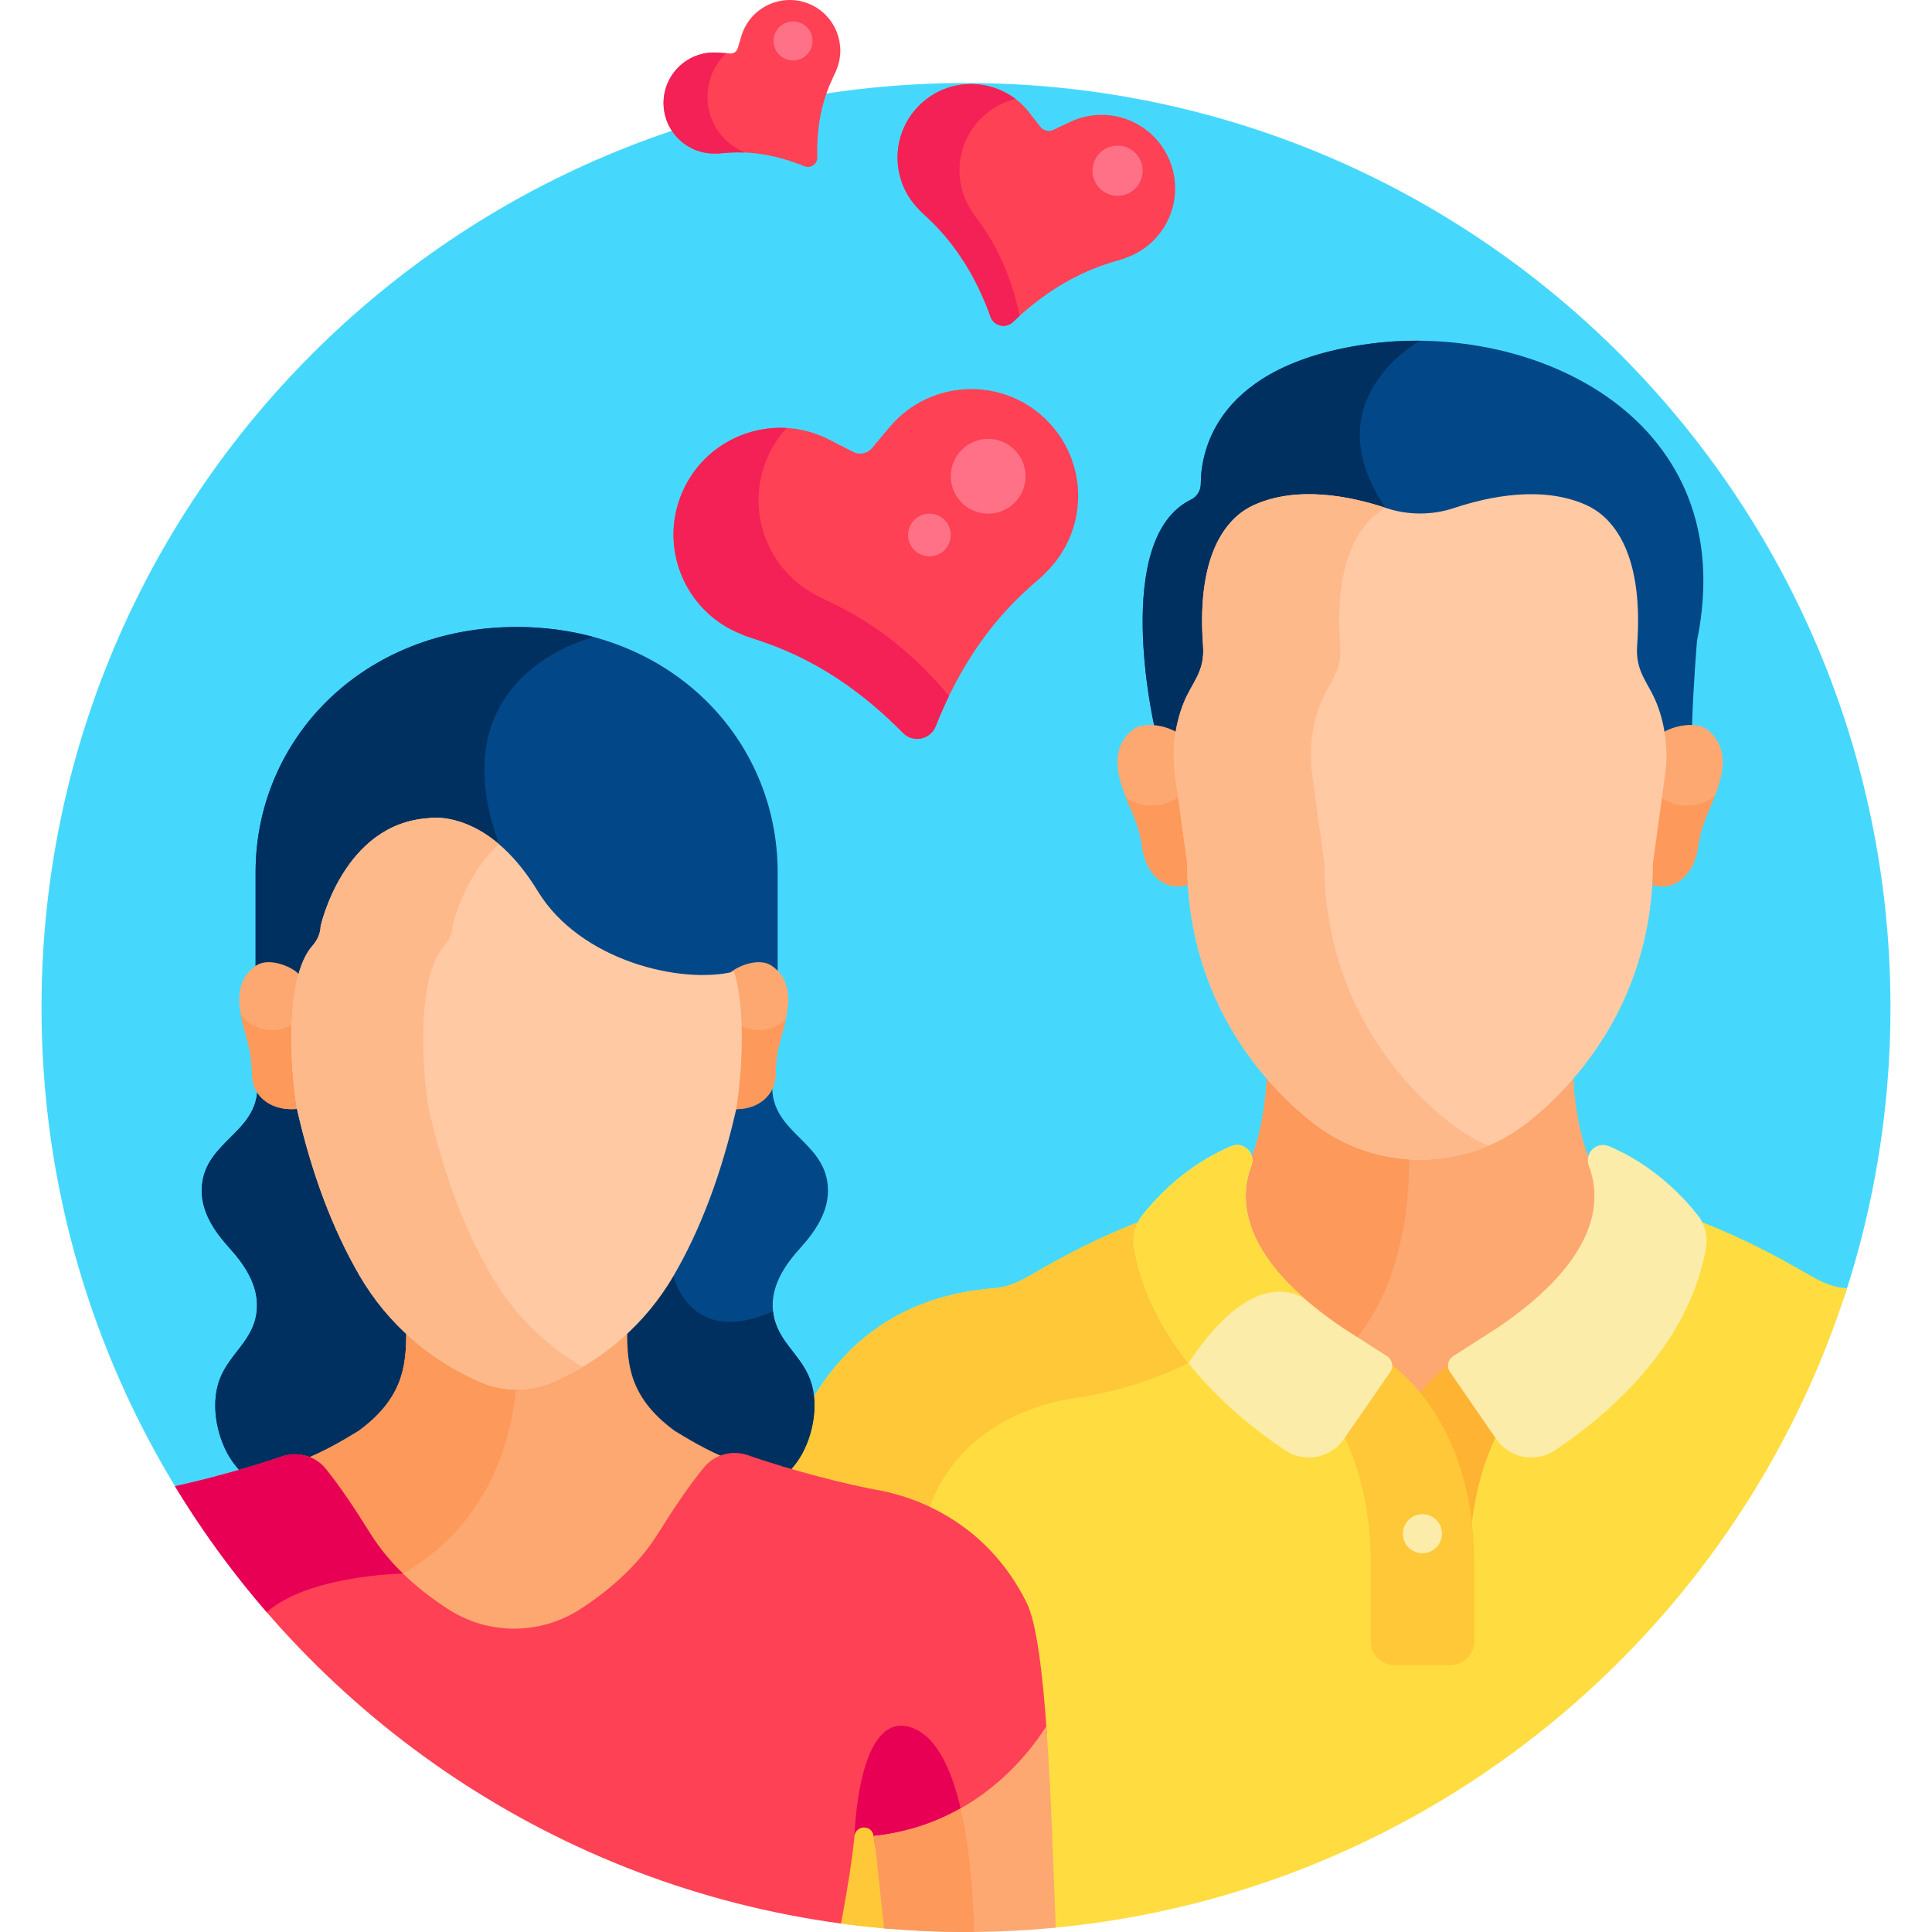 <svg id="Layer_1" enable-background="new 0 0 512 512" height="512" viewBox="0 0 512 512" width="512" xmlns="http://www.w3.org/2000/svg"><g><path d="m488.733 343.709c7.949-24.132 12.265-49.914 12.265-76.708 0-135.309-109.689-244.999-244.999-244.999s-244.998 109.69-244.998 244.999c0 47.329 13.434 91.514 36.677 128.975 20.13 1.683 268.809 20.667 441.055-52.267z" fill="#46d8fc"/><path d="m366.773 360.665c.412.264.663.717.673 1.213.01.467.235.903.612 1.18 1.344.985 4.055 3.196 7.126 6.933.6.73 1.718.73 2.317.001 3.079-3.742 5.782-5.948 7.119-6.931.376-.277.602-.714.611-1.182.009-.496.261-.95.674-1.214 2.035-2.12 43.758-22.269 37.57-48.897-4.913-8.209-6.334-19.851-6.63-28.451-4.092 4.766-8.385 8.752-12.489 11.938-7.994 6.207-17.859 9.579-28.018 9.579-10.16 0-20.025-3.372-28.018-9.579-4.103-3.186-8.397-7.173-12.489-11.938-.296 8.603-1.718 20.251-6.636 28.46-6.249 26.722 35.341 46.558 37.578 48.888z" fill="#fca870"/><path d="m335.832 283.317c-.296 8.603-1.718 20.251-6.636 28.46-4.638 19.832 17.071 35.869 29.49 43.774 13.893-16.076 15.014-40.164 14.747-50.819-9.124-.579-17.884-3.864-25.112-9.477-4.103-3.187-8.398-7.173-12.489-11.938z" fill="#fd995b"/><path d="m489.434 341.415c-5.227-.427-8.008-2.456-14.168-5.929-8.673-4.89-17.428-9.064-26.5-12.487 1.652 2.121 2.331 4.862 1.858 7.53-4.608 25.986-26.654 44.097-39.385 52.58-4.412 2.939-10.451 1.791-13.458-2.563-.128-.125-.499-1.088-1.607-1.008-.535.044-1.006.37-1.236.857-3.234 6.871-5.37 14.597-6.347 22.963-.013.115-.013.232 0 .348.403 3.453.607 7.025.607 10.617v20.574c0 2.707-2.203 4.91-4.91 4.91h-14.656c-2.707 0-4.91-2.203-4.91-4.91v-20.574c0-12.684-2.349-24.099-6.984-33.931-.229-.485-.699-.811-1.234-.855-1.102-.079-1.474.871-1.608 1.009-3.006 4.353-9.045 5.505-13.458 2.563-12.731-8.483-34.777-26.596-39.384-52.58-.473-2.668.206-5.409 1.857-7.53-9.071 3.423-17.826 7.596-26.499 12.487-6.16 3.473-8.941 5.502-14.168 5.929-71.07 5.81-60.959 99.727-60.959 99.727-6.456 23.204-8.064 43.974-7.86 59.893l28.458 8.729.001.003c3.776.509 7.579.933 11.408 1.268v-.003l20.532-.083c1.954-20.607 1.954-42.279 1.905-48.524.238 16.941 3.798 32.986 6.69 48.489l16.257-.066c98.885-9.484 180.599-77.734 209.801-169.429-.015-.001-.029-.003-.043-.004z" fill="#ffdd40"/><path d="m314.957 361.223c.294-.445.587-.88.879-1.306-6.434-8.198-11.771-18.042-13.783-29.388-.473-2.668.206-5.409 1.857-7.53-9.071 3.423-17.826 7.596-26.499 12.487-6.16 3.473-8.941 5.502-14.168 5.929-71.07 5.81-60.959 99.727-60.959 99.727-6.457 23.204-8.064 43.974-7.86 59.893l28.458 8.729.001.003c3.776.509 7.579.933 11.408 1.268v-.003l9.19-.037c0-19.714 0-68.788 0-93.978 0-31.983 24-44.017 41.333-46.479 17.335-2.462 30.143-9.315 30.143-9.315z" fill="#ffc839"/><path d="m362.792 91.134c-40.682 5.543-44.548 28.608-44.567 37.071-.004 1.775-.987 3.419-2.583 4.196-21.161 10.294-9.752 59.909-9.752 59.909 2.125.142 4.349 1.003 6.008 1.806.406-2.528 1.069-5.017 2.006-7.423.714-1.834 1.606-3.685 2.721-5.435 1.935-3.036 2.817-6.618 2.554-10.198-.761-10.351-.394-30.746 13.268-36.893 11.574-5.208 25.773-2.192 34.827.819 5.88 1.955 12.25 1.955 18.13 0 9.054-3.011 23.252-6.027 34.827-.819 13.623 6.13 14.027 26.427 13.275 36.805-.262 3.608.596 7.227 2.546 10.286 1.151 1.806 2.065 3.721 2.79 5.612.901 2.351 1.542 4.78 1.938 7.246 2.091-1.013 5.08-2.117 7.637-1.755.313-10.849 1.314-22.544 1.314-22.544 12.056-59.047-43.136-84.651-86.939-78.683z" fill="#024788"/><path d="m376.321 90.299c-4.572-.043-9.109.232-13.529.835-40.682 5.543-44.549 28.608-44.567 37.071-.004 1.775-.987 3.419-2.582 4.196-21.161 10.294-9.752 59.909-9.752 59.909 2.125.142 4.349 1.003 6.008 1.806.406-2.528 1.07-5.017 2.006-7.423.714-1.834 1.606-3.685 2.721-5.435 1.935-3.036 2.817-6.618 2.554-10.198-.76-10.351-.394-30.746 13.268-36.893 11.574-5.208 25.772-2.192 34.827.819.073.024.148.04.221.064-.104-.156-.203-.312-.31-.469-19.28-28.279 8.372-43.859 9.135-44.282z" fill="#003060"/><path d="m452.989 193.769c-3.169-2.904-9.48-1.432-12.209.346.598 3.723.632 7.532.115 11.293l-3.221 23.455c0 1.891-.06 3.746-.169 5.568 7.853 2.369 11.753-4.681 12.41-9.519.283-2.083.745-4.135 1.387-6.138 2.09-6.525 9.626-17.73 1.687-25.005z" fill="#fca870"/><path d="m447.026 213.514c-2.588 0-4.978-.827-6.938-2.219l-2.412 17.568c0 1.891-.06 3.746-.169 5.568 7.853 2.369 11.753-4.681 12.41-9.519.283-2.083.745-4.135 1.387-6.138.704-2.197 2.024-4.925 3.163-7.855-2.047 1.62-4.628 2.595-7.441 2.595z" fill="#fd995b"/><path d="m299.689 193.769c3.169-2.904 9.48-1.432 12.209.346-.598 3.723-.632 7.532-.115 11.293l3.22 23.455c0 1.891.06 3.746.169 5.568-7.853 2.369-11.753-4.681-12.41-9.519-.283-2.083-.745-4.135-1.387-6.138-2.089-6.525-9.625-17.73-1.686-25.005z" fill="#fca870"/><path d="m312.552 211.014c-2.027 1.561-4.558 2.499-7.313 2.499-2.55 0-4.911-.801-6.855-2.157 1.098 2.763 2.323 5.33 2.991 7.417.641 2.003 1.104 4.056 1.387 6.138.657 4.838 4.558 11.888 12.41 9.519-.109-1.823-.169-3.678-.169-5.568z" fill="#fd995b"/><path d="m439.177 186.74c-2.291-5.977-5.841-8.452-5.313-15.744 1.899-26.196-7.635-34.525-13.486-37.157-11.472-5.161-25.412-2.412-35.086.805-5.773 1.92-12.133 1.92-17.906 0-9.674-3.216-23.611-5.967-35.086-.805-5.862 2.637-15.408 10.984-13.479 37.247.526 7.145-2.972 9.619-5.251 15.476-2.291 5.887-3.032 12.418-2.144 18.89l3.218 23.411c0 38.672 23.397 61.015 33.457 68.826 16.502 12.816 39.853 12.91 56.475 0 10.06-7.811 33.457-30.155 33.454-68.777l3.221-23.455c.88-6.408.162-12.88-2.074-18.717z" fill="#ffc9a4"/><g><path d="m384.435 297.689c-10.06-7.81-33.457-30.154-33.457-68.826l-3.218-23.411c-.889-6.471-.147-13.003 2.143-18.89 2.279-5.857 5.777-8.331 5.251-15.476-1.777-24.194 6.182-33.179 12.03-36.507-9.666-3.188-23.488-5.867-34.885-.74-5.862 2.637-15.408 10.984-13.479 37.247.526 7.145-2.972 9.619-5.251 15.476-2.291 5.887-3.033 12.418-2.144 18.89l3.218 23.411c0 38.672 23.397 61.015 33.457 68.826 13.38 10.391 31.262 12.417 46.409 5.931-3.542-1.516-6.933-3.492-10.074-5.931z" fill="#feb98a"/></g><g><path d="m219.353 314.032c-1.123-11.516-14.373-13.881-14.696-25.508-.005-.183 0-.364.002-.545h-136.434c.002.182.007.362.002.545-.322 11.627-13.572 13.992-14.696 25.508-.675 6.921 3.525 12.528 7.287 16.718 3.763 4.191 7.944 9.856 7.212 16.764-.822 7.769-7.228 11.158-9.812 18.018-2.672 7.095-.494 16.482 3.523 21.996 4.017 5.515 9.428 8.072 14.65 10.471h58.55 3 58.551c5.222-2.4 10.633-4.957 14.65-10.471s6.195-14.901 3.523-21.996c-2.584-6.861-8.99-10.249-9.812-18.018-.731-6.908 3.45-12.573 7.212-16.764 3.764-4.191 7.964-9.797 7.288-16.718z" fill="#024788"/></g><g><path d="m204.854 347.513c-21.962 9.847-26.401-9.327-26.401-9.327l-42.001-50.208h-68.227c.002.182.007.362.002.545-.322 11.627-13.572 13.992-14.696 25.508-.675 6.921 3.525 12.528 7.287 16.718 3.763 4.191 7.944 9.856 7.212 16.764-.822 7.769-7.228 11.158-9.812 18.018-2.673 7.095-.494 16.482 3.523 21.996 4.017 5.515 9.428 8.072 14.65 10.471h58.55 3 58.55c5.222-2.4 10.633-4.957 14.65-10.471s6.195-14.901 3.523-21.996c-2.582-6.86-8.988-10.248-9.81-18.018z" fill="#003060"/></g><path d="m79.337 259.302c.841-2.749 1.97-5.101 3.473-6.793 1.36-1.532 2.108-3.32 2.162-5.175 0 0 5.973-27.217 28.62-28.628 0 0 15.36-2.929 28.916 19.325 11.245 18.46 37.847 24.718 51.809 21.375 3.054-1.941 8.208-3.049 11.771-1.772.001-16.217.001-22.824.001-25.245 0-.88 0-1.209 0-1.244 0-35.133-28.142-64.987-69.175-64.987-40.791 0-69.176 29.755-69.176 64.987v26.489c3.497-1.252 8.526-.206 11.599 1.668z" fill="#024788"/><path d="m157.351 168.834c-6.358-1.727-13.192-2.675-20.439-2.675-40.791 0-69.176 29.755-69.176 64.987v26.489c3.498-1.253 8.527-.207 11.6 1.667.841-2.749 1.971-5.101 3.473-6.793 1.36-1.532 2.107-3.32 2.162-5.175 0 0 5.973-27.217 28.62-28.628 0 0 9.133-1.73 19.529 7.675-.259-.872-.539-1.753-.869-2.654-16.307-44.572 23.856-54.595 25.1-54.893z" fill="#003060"/><path d="m204.543 255.957c-3.223-2.245-8.761-.143-11.017 1.799-.129.129-.246.254-.369.381 3.538 12.958 1.284 33.112.907 35.525-.019.082-.039.163-.058.245 6.66.455 11.543-3.517 11.543-9.368 0-1.921.172-3.837.509-5.729 1.099-6.162 6.561-17.229-1.515-22.853z" fill="#fca870"/><path d="m201.02 273c-2.255 0-4.337-.728-6.039-1.95.53 10.529-.653 20.923-.917 22.614-.019.082-.039.163-.058.245 6.66.455 11.543-3.517 11.543-9.368 0-1.921.172-3.837.51-5.729.425-2.385 1.501-5.504 2.196-8.758-1.869 1.82-4.419 2.946-7.235 2.946z" fill="#fd995b"/><path d="m79.771 293.715c-1.377-7.997-2.527-24.062.226-34.666-.379-.421-.779-.849-1.222-1.292-2.255-1.943-7.793-4.044-11.017-1.799-8.076 5.624-2.614 16.691-1.515 22.854.337 1.892.509 3.808.509 5.729 0 6.274 5.612 10.393 13.013 9.203 0 0 .006-.016.007-.023z" fill="#fca870"/><path d="m78.421 270.844c-1.75 1.347-3.935 2.156-6.314 2.156-3.4 0-6.409-1.643-8.301-4.171.655 3.688 1.959 7.299 2.438 9.982.337 1.892.509 3.808.509 5.729 0 6.274 5.612 10.393 13.013 9.203 0 0 .005-.016.006-.023l-.002-.006c-.921-5.358-1.736-14.337-1.349-22.87z" fill="#fd995b"/><g><path d="m86.305 391.232c3.717 4.568 7.851 10.796 11.932 17.326 5.422 8.676 13.326 15.243 20.538 19.898 10.648 6.873 24.316 6.873 34.965 0 7.212-4.655 15.115-11.222 20.538-19.898 4.235-6.776 8.525-13.136 12.349-17.743 1.878-2.263 4.569-3.56 7.387-3.742-7.39-2.926-12.618-6.366-15.137-7.833-13.031-9.488-12.671-19.088-12.671-28.392-7.096 6.343-19.182 14.393-29.271 14.883-10.089-.49-22.175-8.54-29.271-14.883 0 9.303.36 18.904-12.671 28.392-2.576 1.5-7.977 5.064-15.633 8.031-.138.054-.279.104-.418.156 2.819.204 5.504 1.521 7.363 3.805z" fill="#fca870"/></g><path d="m136.942 365.73c-.002 0-.005.001-.008.001-10.089-.49-22.175-8.54-29.271-14.883 0 9.303.36 18.904-12.671 28.392-2.576 1.5-7.977 5.064-15.633 8.031-.138.054-.279.104-.418.156 2.821.204 5.506 1.521 7.365 3.805 3.718 4.568 7.851 10.796 11.933 17.326 1.947 3.115 4.216 5.953 6.655 8.533 1.203-.063 1.9-.074 1.9-.074 23.962-13.756 29.206-37.7 30.148-51.287z" fill="#fd995b"/><path d="m142.507 236.151c-13.556-22.254-28.916-19.325-28.916-19.325-22.647 1.41-28.62 28.628-28.62 28.628-.055 1.854-.803 3.643-2.162 5.175-7.493 8.444-5.852 33.113-4.104 43.27 3.872 17.089 9.48 31.989 16.666 44.289 7.296 12.486 18.345 22.197 31.952 28.084 6.095 2.636 13.083 2.636 19.177 0 13.607-5.887 24.656-15.598 31.952-28.084 7.186-12.296 12.794-27.197 16.673-44.319 1.34-8.517 2.743-25.521-.589-36.389-13.901 3.457-40.726-2.773-52.029-21.329z" fill="#ffc9a4"/><path d="m130.293 338.187c-7.187-12.3-12.795-27.2-16.666-44.289-1.748-10.156-3.389-34.826 4.104-43.27 1.36-1.532 2.108-3.321 2.163-5.175 0 0 2.915-13.236 12.359-21.726-10.031-8.547-18.66-6.902-18.66-6.902-22.647 1.41-28.62 28.628-28.62 28.628-.055 1.854-.803 3.643-2.162 5.175-7.493 8.444-5.852 33.113-4.104 43.27 3.872 17.089 9.48 31.989 16.666 44.289 7.296 12.486 18.345 22.197 31.952 28.084 6.095 2.636 13.083 2.636 19.177 0 2.732-1.182 5.355-2.525 7.872-4.007-10.017-5.899-18.251-14.098-24.081-24.077z" fill="#feb98a"/><path d="m233.152 394.98c-7.632-1.285-23.46-5.286-34.906-9.327-4.158-1.469-8.804-.232-11.62 3.161-3.824 4.608-8.114 10.968-12.349 17.744-5.422 8.676-13.326 15.243-20.538 19.898-10.649 6.873-24.316 6.873-34.965 0-7.212-4.655-15.115-11.222-20.538-19.898-4.081-6.53-8.215-12.759-11.932-17.326-2.791-3.43-7.445-4.694-11.626-3.252-8.754 3.019-20.089 6.088-28.314 7.884 37.519 61.865 101.654 105.782 176.518 115.9.854-4.6 1.617-8.945 2.243-13 .002-.012.003-.023.005-.035.481-3.119.973-6.614 1.321-10.158.29-2.954 4.567-3.082 5.042-.152.1.616.199 1.263.297 1.936 24.592-3.328 39.035-19.236 45.65-28.838-1.113-16.249-2.729-29.51-5.411-34.874-10.935-21.875-30.131-27.983-38.877-29.663z" fill="#ff4155"/><path d="m254.876 480.537c-2.814-12.88-7.528-21.68-14.644-23.061-13-2.524-13.78 29.095-13.78 29.095.29-2.954 4.567-3.082 5.042-.152.1.616.199 1.263.297 1.936 9.026-1.222 16.679-4.141 23.085-7.818z" fill="#e80054"/><path d="m106.792 417.017c-3.161-3.071-6.111-6.549-8.555-10.459-4.081-6.53-8.215-12.759-11.932-17.326-2.791-3.43-7.445-4.694-11.626-3.252-8.754 3.019-20.088 6.088-28.314 7.884 7.171 11.824 15.322 22.987 24.326 33.389 11.126-9.862 36.101-10.236 36.101-10.236z" fill="#e80054"/><path d="m386.253 363.588c-.497-.72-.624-1.578-.439-2.365h-1.178s-4.133 2.556-8.868 8.52c6.077 7.655 13.135 20.943 13.738 41.716.402-13.851 3.678-24.375 7.617-32.122z" fill="#ffb332"/><path d="m368.042 361.223h-1.178c.185.787.058 1.645-.439 2.365l-10.871 15.748c4.211 8.273 7.669 19.702 7.669 34.987v20.575c0 3.54 2.87 6.41 6.41 6.41h14.656c3.54 0 6.41-2.87 6.41-6.41v-20.575c0-39.146-22.657-53.1-22.657-53.1z" fill="#ffc839"/><path d="m367.581 359.401-11.743-7.51c-27.161-18.386-27.647-33.9-24.226-42.92 1.274-3.361-2.016-6.613-5.327-5.215-11.772 4.972-19.642 13.343-23.525 18.277-1.944 2.47-2.731 5.662-2.183 8.758 4.697 26.496 26.993 44.88 40.03 53.566 5.122 3.413 12.028 2.106 15.525-2.96l12.293-17.809c.954-1.383.572-3.282-.844-4.187z" fill="#fceca9"/><path d="m346.512 344.836c-17.885-15.276-17.874-28.025-14.9-35.865 1.274-3.361-2.016-6.613-5.327-5.215-11.772 4.972-19.643 13.343-23.525 18.277-1.944 2.47-2.732 5.662-2.183 8.758 2.092 11.802 7.679 21.989 14.38 30.432 18.809-28.444 31.554-16.383 31.554-16.383z" fill="#ffdd40"/><path d="m449.919 322.033c-3.883-4.934-11.753-13.305-23.525-18.277-3.311-1.398-6.602 1.854-5.327 5.215 3.42 9.019 2.934 24.534-24.226 42.92l-11.743 7.51c-1.416.905-1.798 2.804-.844 4.187l12.293 17.809c3.497 5.066 10.402 6.373 15.525 2.96 13.037-8.686 35.332-27.07 40.029-53.566.549-3.096-.238-6.287-2.182-8.758z" fill="#fceca9"/><path d="m382.138 406.446c0 2.859-2.318 5.178-5.178 5.178s-5.178-2.318-5.178-5.178 2.318-5.178 5.178-5.178 5.178 2.319 5.178 5.178z" fill="#fceca9"/><path d="m278.115 112.108c-11.61-12.445-31.496-11.91-42.421 1.141l-4.613 5.511c-1.217 1.453-3.277 1.872-4.964 1.007l-6.397-3.277c-15.147-7.76-33.669-.502-39.51 15.484-5.288 14.473 1.968 30.519 16.328 36.107 2.999 1.666 21.668 4.637 42.754 26.148 2.669 2.722 7.283 1.786 8.679-1.761 11.04-28.048 27.091-38.071 29.181-40.745 11.047-10.743 11.475-28.347.963-39.615z" fill="#ff4155"/><g><path d="m215.844 157.461c-13.546-7.346-18.731-24.175-11.669-37.87 1.186-2.299 2.64-4.358 4.298-6.169-12.046-.702-23.82 6.398-28.261 18.554-5.288 14.473 1.968 30.519 16.328 36.107 2.999 1.666 21.668 4.637 42.754 26.148 2.669 2.722 7.283 1.786 8.679-1.761 1.132-2.875 2.318-5.55 3.534-8.058-16.996-20.291-33.073-25.051-35.663-26.951z" fill="#f32155"/></g><path d="m310.444 43.83c-3.667-11.125-16.249-16.526-26.839-11.52l-4.472 2.114c-1.179.557-2.588.225-3.393-.802l-3.052-3.893c-7.228-9.218-20.896-10.022-29.156-1.716-7.478 7.52-7.571 19.64-.208 27.273 1.394 1.906 12.204 9.146 19.178 28.67.883 2.471 4.036 3.216 5.932 1.402 14.987-14.344 27.908-15.98 29.986-17.048 10-3.529 15.344-14.407 12.024-24.48z" fill="#ff4155"/><g><path d="m257.446 55.817c-5.802-8.878-3.44-20.765 5.315-26.751 1.993-1.362 4.14-2.295 6.338-2.837-7.562-5.733-18.525-5.298-25.568 1.784-7.479 7.52-7.571 19.64-.208 27.273 1.393 1.906 12.204 9.146 19.178 28.67.883 2.471 4.036 3.216 5.932 1.402.597-.572 1.19-1.116 1.78-1.648-3.667-17.782-11.821-25.899-12.767-27.893z" fill="#f32155"/></g><path d="m214.684 1.137c-7.367-3.237-15.904.709-18.211 8.418l-.974 3.255c-.257.858-1.074 1.425-1.968 1.364l-3.39-.229c-8.028-.542-14.717 6.07-14.268 14.104.406 7.274 6.554 12.887 13.835 12.633 1.614.164 10.277-2.033 23.452 3.372 1.667.684 3.497-.584 3.441-2.386-.443-14.243 4.656-21.594 5.064-23.146 2.791-6.729-.312-14.455-6.981-17.385z" fill="#ff4155"/><g><path d="m187.5 26.563c-.274-4.912 1.704-9.367 4.979-12.46l-2.338-.158c-8.028-.542-14.717 6.07-14.268 14.104.406 7.274 6.554 12.887 13.834 12.633.827.084 3.515-.447 7.703-.262-5.53-2.252-9.556-7.518-9.91-13.857z" fill="#f32155"/></g><path d="m279.781 510.848c-.678-17.679-1.311-37.163-2.484-53.372-5.62 8.804-19.912 26.367-45.779 29.091.418 2.598.822 5.688 1.193 9.365.504 4.992 1.043 10.115 1.581 15.099 7.154.629 14.391.969 21.708.969 8.024 0 15.954-.398 23.781-1.152z" fill="#fca870"/><path d="m258.143 511.974c-.303-12.277-1.424-23.61-3.556-32.736-6.351 3.589-13.995 6.374-23.069 7.33.418 2.598.822 5.688 1.193 9.365.504 4.992 1.043 10.115 1.581 15.099 7.154.628 14.391.968 21.708.968.717 0 1.428-.02 2.143-.026z" fill="#fd995b"/><g fill="#ff7186"><path d="m215.336 10.854c0 2.853-2.313 5.167-5.167 5.167-2.853 0-5.167-2.313-5.167-5.167s2.313-5.167 5.167-5.167c2.854.001 5.167 2.314 5.167 5.167z"/><circle cx="296.171" cy="45.24" r="6.648"/><path d="m251.968 141.782c0 3.126-2.534 5.659-5.66 5.659s-5.66-2.534-5.66-5.659c0-3.126 2.534-5.66 5.66-5.66s5.66 2.534 5.66 5.66z"/><circle cx="261.877" cy="126.213" r="9.909"/></g></g></svg>
